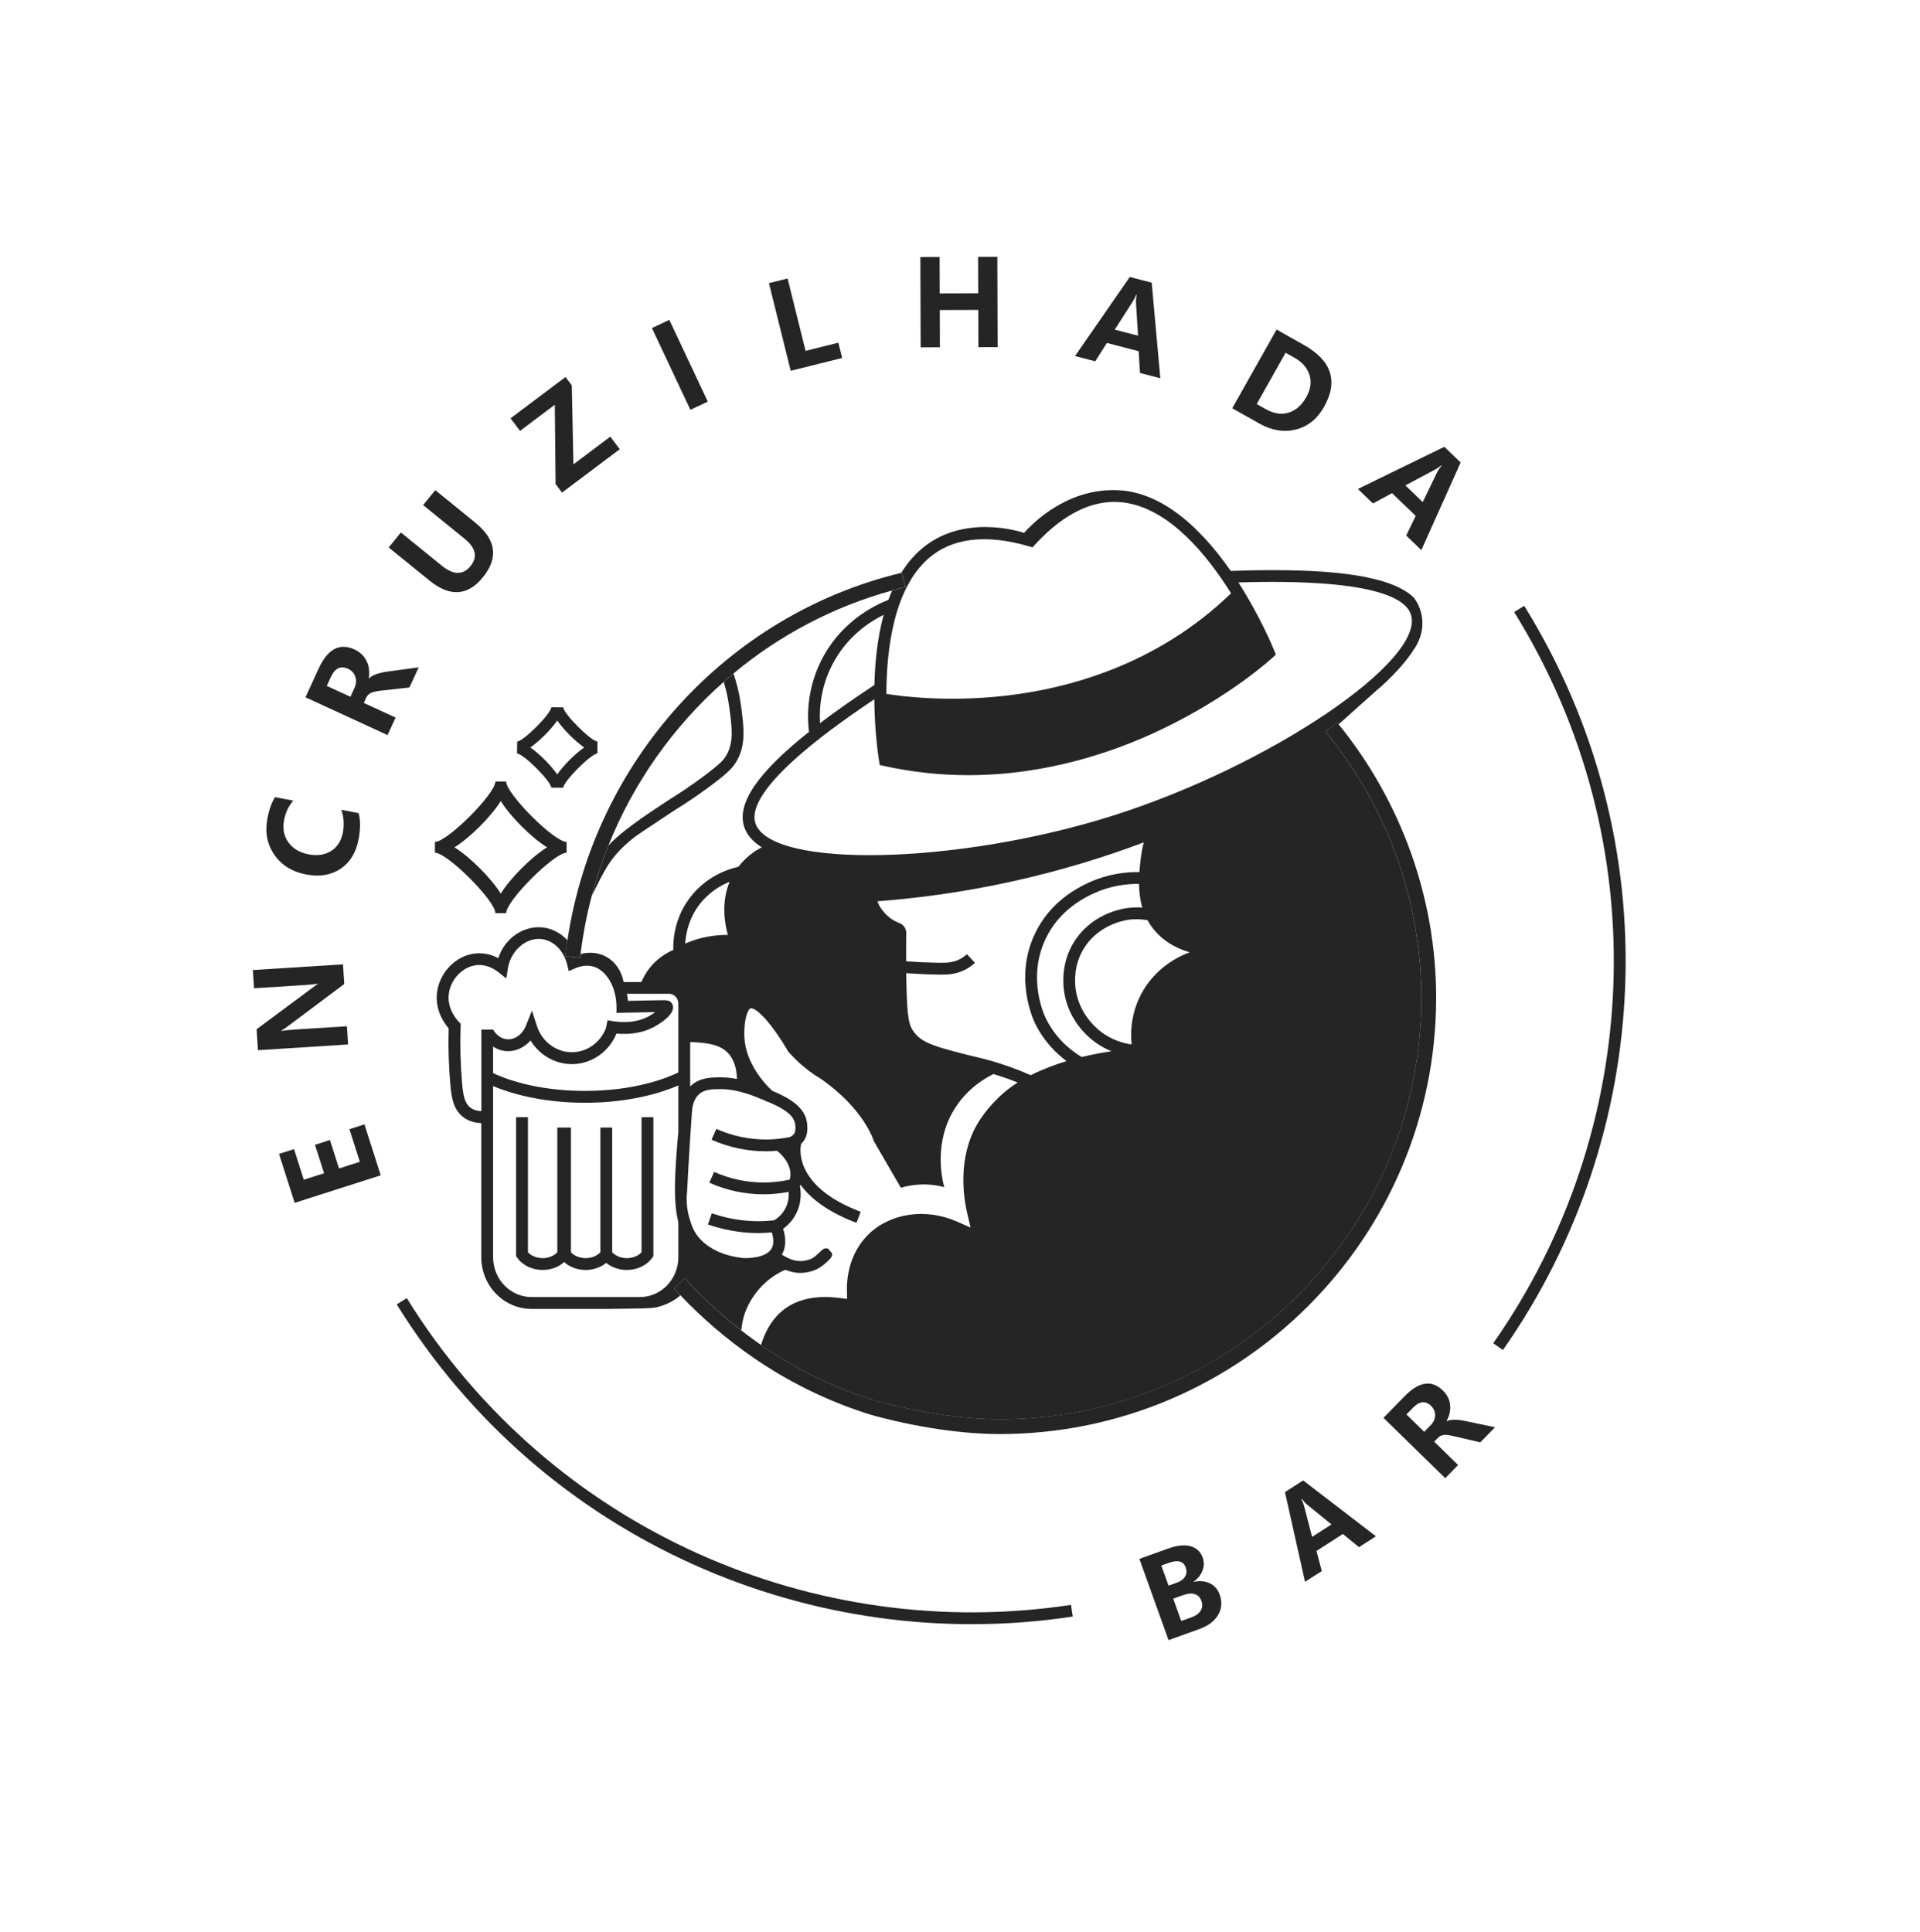 <svg width="635" height="639" viewBox="0 0 635 639" fill="none" xmlns="http://www.w3.org/2000/svg">
<path d="M120.531 371.918L125.919 388.769L97.457 397.877L92.282 381.688L97.239 380.101L100.475 390.228L107.183 388.086L104.174 378.681L109.123 377.1L112.131 386.505L119.017 384.298L115.566 373.51L120.522 371.923L120.531 371.918Z" fill="#252525"/>
<path d="M113.439 318.977L113.858 325.485L95.368 339.337C94.41 340.058 93.632 340.586 93.029 340.913L93.034 341.014C94.05 340.833 95.635 340.68 97.78 340.536L114.74 339.465L115.123 345.49L85.307 347.38L84.867 340.446L102.848 327.093C104.045 326.202 104.805 325.662 105.121 325.466L105.116 325.366C104.407 325.54 103.036 325.688 101.009 325.816L84.011 326.899L83.627 320.874L113.444 318.985L113.439 318.977Z" fill="#252525"/>
<path d="M118.615 268.965C119.255 271.297 119.251 274.189 118.594 277.624C117.746 282.051 115.754 285.3 112.605 287.39C109.465 289.474 105.686 290.1 101.277 289.264C96.639 288.374 93.127 286.199 90.728 282.736C88.329 279.273 87.575 275.251 88.452 270.667C88.998 267.796 89.836 265.47 90.947 263.677L96.993 264.834C95.449 266.596 94.436 268.732 93.958 271.249C93.412 274.12 93.892 276.585 95.39 278.65C96.888 280.714 99.123 282.035 102.074 282.6C104.959 283.149 107.425 282.783 109.499 281.487C111.565 280.195 112.869 278.156 113.401 275.374C113.9 272.762 113.728 270.256 112.874 267.873L118.615 268.965Z" fill="#252525"/>
<path d="M138.472 220.746L135.403 227.402L126.382 228.411C124.515 228.613 123.245 228.904 122.571 229.265C121.896 229.625 121.407 230.136 121.117 230.764L120.315 232.516L130.833 237.359L128.167 243.144L101.026 230.645L105.407 221.127C108.38 214.668 112.322 212.559 117.227 214.827C119.075 215.673 120.404 216.944 121.23 218.631C122.056 220.317 122.297 222.229 121.965 224.368L122.035 224.406C123.028 223.353 125.046 222.597 128.077 222.157L138.472 220.746ZM108.077 226.885L115.889 230.482L117.194 227.647C117.818 226.294 117.925 225.019 117.514 223.835C117.102 222.651 116.311 221.783 115.132 221.236C112.682 220.106 110.779 221.009 109.43 223.94L108.077 226.885Z" fill="#252525"/>
<path d="M157.17 172.865C164.089 178.477 164.934 184.503 159.722 190.933C154.682 197.141 148.789 197.512 142.049 192.043L128.552 181.091L132.581 176.131L146.107 187.111C149.97 190.242 153.142 190.291 155.611 187.253C158.048 184.258 157.391 181.246 153.674 178.22L139.939 167.071L143.956 162.13L157.183 172.868L157.17 172.865Z" fill="#252525"/>
<path d="M189.11 127.461L189.644 153.604L201.839 144.436L204.97 148.597L185.875 162.939L183.748 160.102L183.487 133.88L171.983 142.528L168.853 138.368L187.034 124.706L189.11 127.461Z" fill="#252525"/>
<path d="M221.369 105.812L234.095 132.85L228.335 135.555L215.609 108.518L221.369 105.812Z" fill="#252525"/>
<path d="M278.527 118.416L261.513 122.651L254.307 93.654L260.481 92.119L266.43 116.059L277.269 113.359L278.527 118.416Z" fill="#252525"/>
<path d="M329.951 114.819L323.586 114.838L323.545 102.512L310.814 102.551L310.855 114.877L304.49 114.896L304.392 85.017L310.757 84.998L310.796 97.06L323.526 97.022L323.479 84.964L329.844 84.945L329.943 114.824L329.951 114.819Z" fill="#252525"/>
<path d="M383.757 125.115L377.032 123.366L376.595 116.178L366.08 113.439L362.223 119.512L355.539 117.772L373.656 91.615L380.903 93.502L383.748 125.12L383.757 125.115ZM376.38 111.039L375.707 100.163C375.662 99.478 375.727 98.597 375.914 97.526L375.747 97.479C375.454 98.306 375.067 99.075 374.606 99.798L368.67 109.036L376.38 111.039Z" fill="#252525"/>
<path d="M407.535 135.048L422.205 109.013L431.192 114.079C440.438 119.285 442.671 126.12 437.907 134.575C435.642 138.591 432.523 141.1 428.57 142.076C424.617 143.052 420.584 142.397 416.493 140.086L407.53 135.039L407.535 135.048ZM425.186 116.685L415.632 133.644L418.657 135.349C421.293 136.835 423.798 137.217 426.179 136.49C428.565 135.771 430.514 134.068 432.018 131.387C433.478 128.801 433.828 126.339 433.083 124.004C432.33 121.674 430.704 119.792 428.193 118.378L425.186 116.685Z" fill="#252525"/>
<path d="M470.082 181.964L465.081 177.144L468.218 170.653L460.399 163.124L454.062 166.533L449.09 161.741L477.686 147.796L483.077 152.984L470.086 181.951L470.082 181.964ZM470.542 166.082L475.278 156.263C475.582 155.638 476.073 154.908 476.747 154.064L476.626 153.943C475.963 154.527 475.261 155.008 474.501 155.398L464.804 160.555L470.542 166.082Z" fill="#252525"/>
<path d="M354.496 532.79C269.474 545.695 181.037 508.158 132.873 430.435M495.462 445.434C544.86 375.041 550.606 279.14 502.442 201.417" stroke="#252525" stroke-width="3.914" stroke-miterlimit="10"/>
<path d="M386.481 542.518L376.828 515.647L386.366 512.223C389.293 511.169 391.748 510.914 393.731 511.457C395.714 512.001 397.054 513.254 397.766 515.219C398.29 516.678 398.256 518.127 397.672 519.582C397.089 521.037 396.118 522.237 394.772 523.186L394.791 523.255C396.75 522.812 398.513 522.963 400.079 523.708C401.646 524.452 402.739 525.697 403.374 527.445C404.251 529.882 404.084 532.139 402.861 534.197C401.644 536.264 399.533 537.836 396.525 538.906L386.481 542.518ZM388.027 528.816L390.674 536.189L394.073 534.969C395.524 534.45 396.529 533.712 397.104 532.746C397.679 531.779 397.753 530.709 397.323 529.514C396.921 528.382 396.199 527.644 395.162 527.308C394.125 526.972 392.864 527.074 391.375 527.605L388.022 528.808L388.027 528.816ZM384.086 517.849L386.477 524.494L389.2 523.52C390.511 523.053 391.424 522.372 391.948 521.472C392.477 520.58 392.544 519.572 392.133 518.445C391.395 516.381 389.519 515.898 386.515 516.977L384.086 517.849Z" fill="#252525"/>
<path d="M455.036 508.185L449.454 511.77L444.122 507.42L435.394 513.024L437.16 519.665L431.611 523.23L424.976 493.557L430.994 489.69L455.053 508.174L455.036 508.185ZM440.361 504.248L432.282 497.675C431.769 497.256 431.194 496.645 430.565 495.815L430.424 495.903C430.817 496.649 431.107 497.413 431.311 498.207L433.957 508.366L440.361 504.248Z" fill="#252525"/>
<path d="M494.461 472.093L489.567 477.105L481.121 475.122C479.378 474.706 478.147 474.559 477.41 474.67C476.687 474.785 476.085 475.077 475.619 475.55L474.329 476.868L482.237 484.594L477.981 488.947L457.558 468.992L464.554 461.837C469.299 456.974 473.526 456.346 477.213 459.955C478.606 461.313 479.396 462.884 479.589 464.664C479.788 466.451 479.394 468.249 478.405 470.071L478.458 470.119C479.692 469.492 481.746 469.462 484.624 470.039L494.436 472.108L494.461 472.093ZM465.141 467.873L471.026 473.619L473.112 471.486C474.104 470.468 474.614 469.358 474.627 468.153C474.64 466.948 474.198 465.921 473.315 465.052C471.472 463.248 469.469 463.453 467.311 465.654L465.149 467.868L465.141 467.873Z" fill="#252525"/>
<path d="M163.83 302.05H167.401C167.401 297.94 183.282 282.06 187.391 282.06V278.489C183.282 278.489 167.401 262.608 167.401 258.499H163.83C163.83 262.608 147.95 278.489 143.84 278.489V282.06C147.95 282.06 163.83 297.94 163.83 302.05ZM165.611 264.957C168.742 270.064 175.826 277.148 180.933 280.279C175.826 283.41 168.742 290.494 165.611 295.602C162.48 290.494 155.396 283.41 150.288 280.279C155.396 277.148 162.48 270.064 165.611 264.957Z" fill="#252525"/>
<path d="M182.353 260.563V260.524L186.266 260.563C186.58 258.225 195.278 249.526 197.577 249.213L197.616 245.3C195.278 244.986 186.58 236.288 186.266 233.989L182.353 233.949C182.039 236.288 173.341 244.986 171.042 245.3L171.002 249.213C173.341 249.526 182.039 258.225 182.353 260.563ZM184.3 238.333C186.482 241.444 190.102 245.074 193.213 247.247C190.102 249.429 186.472 253.049 184.3 256.16C182.118 253.049 178.497 249.419 175.386 247.247C178.497 245.065 182.128 241.444 184.3 238.333Z" fill="#252525"/>
<path d="M203.36 283.077C205.914 280.025 208.448 278.009 209.739 276.991C210.669 276.257 213.281 274.526 218.467 271.091C220.786 269.555 221.921 268.763 223.496 267.774C226.441 265.915 230.111 263.606 235.316 259.702C240.923 255.504 242.4 253.88 243.584 251.835C246.774 246.356 246.011 240.583 245.14 233.91C244.455 228.675 243.467 225.534 242.596 222.775C242.596 222.775 242.596 222.775 242.596 222.765C241.5 223.675 240.424 224.615 239.357 225.554C240.042 227.814 240.737 230.495 241.255 234.429C242.107 240.886 242.713 245.554 240.199 249.878C239.406 251.248 238.467 252.452 232.968 256.581C227.89 260.387 224.299 262.657 221.412 264.467C221.412 264.467 218.946 266.072 216.177 267.921C205.542 275.025 202.391 278.381 201.207 279.711C199.045 285.112 197.215 290.68 195.708 296.374C195.796 296.189 195.884 296.012 195.972 295.827C199.123 289.447 200.757 286.189 203.37 283.067L203.36 283.077Z" fill="#252525"/>
<path d="M226.49 422.82C231.304 428.114 237.508 434.131 245.12 440.051C245.463 438.456 245.453 435.707 247.508 431.646C248.476 429.738 250.707 425.932 254.915 422.801C256.382 421.705 257.732 420.961 258.74 420.472C259.083 420.316 259.425 420.169 259.768 420.032C261.235 420.619 262.918 421.059 264.709 421.059C265.306 421.059 265.922 421.01 266.548 420.903C267.615 420.717 269.826 420.345 271.881 418.75C272.047 418.623 272.204 418.496 272.351 418.378C272.566 418.271 272.693 418.182 272.683 418.134C272.683 418.134 272.673 418.134 272.664 418.124C275.393 415.893 275.286 415.237 275.168 414.543L273.857 413.016C272.898 412.703 272.204 413.192 271.871 413.486C271.871 413.486 271.852 413.505 271.842 413.515C271.803 413.554 271.763 413.584 271.734 413.613C271.284 414.044 269.992 415.257 269.484 415.658C268.202 416.656 266.754 416.901 265.883 417.048C263.045 417.537 260.228 416.079 258.584 414.993C259.914 412.713 260.061 409.846 259.004 406.431C260.56 405.326 262.488 403.486 263.711 400.59C265.1 397.312 264.904 394.279 264.562 392.439C264.64 392.253 264.689 392.058 264.748 391.872C267.908 396.216 273.486 400.795 283.27 404.484L284.65 400.825C261.734 392.175 264.807 378.937 264.953 378.379H264.934C265.12 378.213 265.296 378.037 265.462 377.841C267.4 375.63 267.126 372.469 266.793 370.796C265.834 365.913 260.736 363.056 255.335 360.777C251.969 357.557 245.962 350.552 246.148 341.54C246.255 336.208 247.468 333.81 248.202 333.556C249.504 333.116 254.034 336.56 260.629 347.724L260.854 348.027C262.918 350.356 265.208 352.46 267.654 354.299C268.936 355.258 270.276 356.158 271.656 356.98C285.912 366.97 288.935 377.312 288.965 377.41C291.959 382.567 294.953 387.723 297.947 392.889C299.61 392.39 301.831 391.911 304.473 391.803C307.712 391.676 310.412 392.175 312.301 392.674C311.704 390.482 308.504 377.968 315.96 366.383C320.099 359.964 325.647 356.706 328.553 355.278C330.158 355.757 331.831 356.295 333.563 356.921C334.6 357.303 335.608 357.685 336.576 358.076C334.893 359.152 333.289 360.326 331.782 361.628C330.529 362.714 326.205 366.667 323.162 371.911C316.645 383.173 318.69 396.197 319.874 401.275L320.99 406.05L316.508 404.073C306.185 399.514 294.395 401.236 287.174 408.349C280.56 414.866 280.022 423.447 280.1 426.832L280.159 429.65L277.36 429.308C269.425 428.349 263.075 429.846 258.496 433.779C254.729 437.008 252.752 441.352 251.695 444.904C261.989 452.008 274.415 458.622 289.111 463.221C289.297 463.27 310.324 469.493 330.598 469.493C407.524 469.493 470.096 406.911 470.096 329.994C470.096 298.146 458.834 266.894 438.375 242.002L442.151 238.891C442.337 239.125 442.523 239.36 442.719 239.595C444.598 237.912 449.108 233.881 455.273 228.362C457.425 226.582 459.773 224.351 462.219 221.699C464.333 219.41 466.202 217.061 467.66 214.733C468.384 213.705 471.035 209.674 470.311 204.292C469.891 201.161 468.501 198.911 467.66 197.756C465.106 195.193 460.997 193.187 455.282 191.71C453.981 191.416 452.67 191.122 451.369 190.829C440.987 188.803 426.32 188.167 407.035 188.852C404.442 185.115 401.526 181.377 398.327 177.923C397.368 176.945 396.418 175.976 395.46 174.998C389.129 168.872 381.81 164.078 373.689 162.591C370.979 162.092 368.484 162.121 368.122 162.121C360.901 162.121 355.275 164.401 352.065 166.035C350.138 167.004 347.936 168.285 345.647 169.968C342.711 172.121 340.431 174.332 338.699 176.26C337.173 175.77 318.152 169.714 304.356 181.925C301.89 184.107 299.816 186.67 298.064 189.508C298.133 189.488 298.211 189.469 298.28 189.449L299.424 194.205C297.957 194.557 296.509 194.948 295.061 195.34C294.62 196.357 294.199 197.385 293.828 198.431C289.033 200.281 279.161 205.251 272.742 216.376C266.891 226.533 266.861 236.444 267.556 242.08C250.492 255.632 243.613 265.827 246.128 273.508C247.038 276.297 249.112 278.508 251.94 280.269C249.337 281.62 246.549 283.655 244.21 286.708C240.717 287.49 233.565 289.868 228.242 296.854C223.369 303.243 222.586 310.034 222.674 314.232C220.757 315.063 217.42 316.834 214.69 320.396C213.477 321.981 212.675 323.537 212.137 324.838H206.227C206.158 324.359 205.258 318.791 200.043 316.247C196.824 314.672 193.742 315.122 192.019 315.592C191.971 316.012 191.902 316.433 191.853 316.854L186.99 316.306C187.186 314.545 187.431 312.793 187.695 311.052C185.581 308.742 182.783 307.206 179.72 306.805C173.419 305.993 166.971 310.161 164.799 316.942C162.891 315.934 160.308 315.093 157.294 315.376C150.641 316.012 145.014 321.981 144.476 328.947C144.065 334.358 146.883 338.409 148.39 340.161C148.224 346.393 148.4 352.567 148.918 358.516C149.31 362.959 149.877 366.843 153.038 369.377C154.691 370.708 156.756 371.412 159.173 371.491V415.873C159.173 425.296 166.628 432.967 175.797 432.967H201.021C203.722 432.938 206.07 432.908 208.007 432.879C214.857 432.781 216.275 432.752 218.438 432.077C221.588 431.098 223.624 429.611 224.348 429.053C224.602 428.857 224.807 428.642 224.993 428.427C224.259 427.644 223.545 426.881 222.86 426.128L226.481 422.84L226.49 422.82ZM340.891 355.649C336.155 353.556 331.244 351.814 326.273 350.483C324.884 350.111 323.788 349.857 322.555 349.564C320.833 349.153 318.886 348.693 315.422 347.763C308.025 345.767 304.278 344.446 301.968 340.943C301.685 340.513 301.518 340.229 301.362 339.896C300.305 337.714 299.914 333.742 299.738 323.566C299.738 323.018 299.738 322.46 299.718 321.912C303.182 322.147 306.675 322.314 310.138 322.372C310.559 322.372 310.99 322.382 311.43 322.382C313.827 322.382 316.635 322.177 319.512 320.601C320.569 320.024 321.557 319.31 322.447 318.488L319.786 315.621C319.131 316.228 318.416 316.746 317.643 317.167C315.314 318.439 313.093 318.507 310.207 318.458C306.704 318.4 303.182 318.233 299.689 317.989C299.669 314.848 299.679 311.707 299.718 308.605C299.738 307.167 298.847 305.856 297.507 305.357C295.98 304.789 294.63 303.968 293.485 302.901C292.595 302.069 290.902 300.279 290.188 298.126C303.162 297.138 317.946 295.23 334.052 291.717C350.891 288.038 365.695 283.381 378.278 278.645C377.808 280.494 377.437 282.461 377.211 284.565C377.084 285.749 376.937 287.07 376.84 288.469C372.3 288.391 366.448 289.075 360.323 291.835C351.781 295.69 345.646 301.551 342.104 309.232C335.549 323.429 341.527 336.804 342.232 338.292C345.03 344.172 349.091 348.262 352.75 350.992C348.836 352.176 344.795 353.702 340.891 355.659V355.649ZM357.731 349.632C353.973 347.362 348.944 343.292 345.774 336.609C345.147 335.298 339.864 323.449 345.666 310.875C348.807 304.065 354.286 298.86 361.947 295.406C367.417 292.94 372.642 292.324 376.722 292.383C376.742 294.907 377.026 297.568 377.808 300.21C376.067 300.083 374.227 300.142 372.3 300.445C369.619 300.866 360.47 302.921 355.089 311.776C351.321 317.979 351.459 324.319 351.87 327.539C353.083 336.99 359.267 342.548 361.869 344.495C363.787 345.933 365.744 346.98 367.613 347.734C364.697 348.155 361.321 348.771 357.74 349.642L357.731 349.632ZM377.221 329.221C373.836 335.875 373.914 342.166 374.266 345.493C371.488 345.092 367.769 344.025 364.208 341.354C362.486 340.063 356.791 335.219 355.734 327.02C355.382 324.3 355.265 318.967 358.415 313.791C363.034 306.189 371.282 304.545 372.887 304.29C375.264 303.919 377.485 304.026 379.53 304.388C380.088 305.396 380.734 306.394 381.507 307.353C385.46 312.265 390.724 314.202 393.483 314.995C391.37 315.758 382.26 319.3 377.211 329.221H377.221ZM306.949 184.831C314.747 177.923 325.98 176.543 340.314 180.712L341.478 181.054L342.3 180.164C352.408 169.176 362.73 164.548 372.975 166.426C387.221 169.019 399.168 183.49 407.142 196.25C382.466 220.163 352.701 227.922 331.938 230.202C312.986 232.276 297.908 230.3 293.143 229.527C293.201 214.234 295.745 194.752 306.949 184.831ZM276.108 218.323C280.804 210.183 287.536 205.692 292.242 203.373C290.178 211.005 289.366 219.165 289.19 226.582C282.38 231.073 276.382 235.28 271.206 239.213C270.902 233.949 271.558 226.22 276.108 218.323ZM249.827 272.285C248.007 266.737 253.496 255.143 289.16 231.308C289.258 242.393 290.599 250.896 290.736 251.738L290.951 253.049L292.242 253.333C301.929 255.485 311.303 256.405 320.266 256.405C345.95 256.405 368.141 248.881 383.777 241.444C406.604 230.603 420.4 217.981 420.978 217.443L421.966 216.523L421.457 215.271C421.095 214.371 416.859 203.999 409.569 192.659C453.492 191.338 464.91 197.688 466.652 203.334C471.358 218.578 419.921 253.313 368.376 269.702C316.831 286.101 254.787 287.441 249.817 272.275L249.827 272.285ZM250.159 362.9C251.147 363.291 252.165 363.692 253.163 364.103C253.29 364.221 253.427 364.348 253.554 364.465L253.682 364.319C258.183 366.207 262.321 368.428 262.928 371.53C263.251 373.144 263.075 374.573 262.488 375.248C262.282 375.483 261.93 375.718 261.323 376.099C258.691 376.637 256.01 376.921 253.349 376.921H253.329C247.723 376.921 242.195 375.747 236.911 373.418L235.336 376.999C241.118 379.543 247.175 380.825 253.329 380.825H253.349C254.562 380.825 255.775 380.757 256.998 380.649L257.488 381.07C258.222 381.686 261.842 384.984 261.382 389.103C261.343 389.475 261.265 389.837 261.167 390.199C258.339 390.815 255.462 391.148 252.595 391.148H252.586C246.979 391.148 241.451 389.974 236.167 387.645L234.592 391.226C240.375 393.77 246.431 395.052 252.586 395.052H252.595C255.345 395.052 258.114 394.768 260.834 394.25C260.942 395.541 260.834 397.234 260.081 399.024C258.975 401.627 257.057 403.036 256.02 403.652C252.468 404.044 248.877 404.044 245.345 403.623C241.97 403.222 238.633 402.449 235.414 401.334L234.122 405.032C237.606 406.245 241.226 407.077 244.876 407.517C246.862 407.752 248.858 407.87 250.854 407.87C252.322 407.87 253.799 407.782 255.257 407.654C256.01 410.13 255.913 412.057 254.934 413.368C252.928 416.079 247.478 416.265 245.609 416.118C239.944 415.492 235.375 413.545 232.038 410.335C230.238 408.603 229.015 406.412 228.242 403.662C227.85 402.478 227.459 401.001 227.254 399.249C227.009 397.195 227.087 395.404 227.254 394.024C227.792 383.193 228.389 374.328 228.829 367.988C228.956 366.207 229.347 363.673 231.109 362.019C232.85 360.385 235.247 360.258 238.447 360.258H238.486C241.823 360.258 245.736 361.139 250.14 362.87L250.159 362.9ZM243.731 356.902C241.901 356.55 240.159 356.364 238.506 356.364C235.365 356.364 231.461 356.364 228.447 359.182C228.379 359.24 228.33 359.309 228.261 359.368V344.701C228.868 344.701 229.484 344.72 230.081 344.769C233.887 345.053 238.623 345.415 241.392 349.045C243.163 351.374 243.672 354.407 243.731 356.902ZM231.334 299.212C234.426 295.161 238.242 292.911 241.304 291.678C238.477 298.518 239.66 305.474 240.717 309.251C240.639 309.251 240.57 309.251 240.492 309.251C236.774 309.251 231.784 309.828 226.618 312.108C226.843 308.615 227.87 303.742 231.324 299.202L231.334 299.212ZM221.275 328.722C222.968 328.722 224.348 330.171 224.348 331.961V354.74C220.786 356.481 210.219 360.845 193.468 360.845H193.379C177.391 360.835 167.059 356.843 163.086 354.974V346.198C164.124 346.883 165.396 347.45 166.912 347.636C170.102 348.047 173.263 346.687 175.464 344.172C178.37 348.947 183.536 351.99 189.113 351.99C189.309 351.99 189.495 351.99 189.691 351.98C195.992 351.745 201.471 347.763 203.878 341.892C208.526 342.313 212.773 341.579 216.305 339.681C217.557 339.006 223.751 335.484 222.42 332.304C221.774 330.777 220.61 330.797 217.782 330.865C217.097 330.875 216.246 330.895 215.179 330.914C212.43 330.953 209.915 331.002 207.675 331.061C207.606 330.259 207.489 329.486 207.342 328.722H221.256H221.275ZM159.182 367.548C157.685 367.479 156.443 367.068 155.494 366.305C153.537 364.73 153.145 361.931 152.823 358.154C152.294 352.107 152.128 345.816 152.333 339.466L152.363 338.634L151.786 338.037C150.905 337.127 148.038 333.801 148.39 329.221C148.772 324.173 152.94 319.701 157.676 319.241C160.934 318.928 163.556 320.572 164.818 321.57L167.45 323.654L167.969 320.337C168.898 314.408 174.065 309.965 179.221 310.641C183.125 311.149 186.472 314.496 187.558 318.967L188.106 321.218L190.239 320.298C191.687 319.672 193.898 319.065 196.168 319.701C199.583 320.67 202.284 324.192 203.37 328.693C203.702 330.063 203.888 331.531 203.888 333.037V335.043L205.894 334.994C208.575 334.926 211.726 334.857 215.268 334.808C215.806 334.808 216.285 334.789 216.725 334.779C216.07 335.268 215.297 335.767 214.485 336.208C210.835 338.165 206.158 338.605 200.953 337.47L200.366 340.18C198.565 344.759 194.387 347.861 189.564 348.047C184.231 348.262 179.309 344.71 177.597 339.436L175.924 334.309L173.918 339.319C172.734 342.264 170.063 344.094 167.431 343.742C164.867 343.419 163.39 341.1 163.116 340.64V340.562H159.202V367.528L159.182 367.548ZM211.637 429.043H175.797C168.791 429.043 163.086 423.133 163.086 415.864V359.26C168.243 361.422 178.575 364.749 193.379 364.769H193.468C208.819 364.769 219.377 361.197 224.348 359.045V374.299C223.144 387.938 222.596 397.41 224.348 404.249V415.864C224.348 423.133 218.643 429.043 211.637 429.043Z" fill="#252525"/>
<path d="M212.195 414.21C211.119 415.414 209.279 416.167 207.332 416.167C205.385 416.167 203.546 415.414 202.469 414.21V372.978H198.556V414.21C197.479 415.414 195.64 416.167 193.693 416.167C191.746 416.167 189.906 415.414 188.83 414.21V372.978H184.329V414.21C183.253 415.414 181.413 416.167 179.466 416.167C177.519 416.167 175.679 415.414 174.603 414.21V369.534H170.689V415.482L171.032 415.981C172.764 418.506 175.992 420.081 179.466 420.081C182.196 420.081 184.759 419.103 186.57 417.469C188.389 419.103 190.953 420.081 193.673 420.081C196.256 420.081 198.693 419.21 200.493 417.733C202.283 419.21 204.73 420.081 207.313 420.081C210.786 420.081 214.015 418.506 215.747 415.981L216.09 415.482V369.534H212.176V414.21H212.195Z" fill="#252525"/>
<path d="M442.709 239.566C442.523 239.331 442.338 239.096 442.142 238.861L438.365 241.973C458.824 266.864 470.086 298.106 470.086 329.965C470.086 406.891 407.505 469.463 330.588 469.463C310.324 469.463 289.288 463.25 289.102 463.191C274.405 458.602 261.979 451.988 251.686 444.875C249.386 443.28 247.194 441.665 245.11 440.051C237.498 434.141 231.295 428.123 226.481 422.82L222.86 426.108C223.545 426.861 224.259 427.624 224.993 428.407C237.674 441.792 258.339 458.7 287.673 467.868C288.554 468.132 309.591 474.355 330.588 474.355C410.205 474.355 474.979 409.582 474.979 329.965C474.979 297.275 463.521 265.221 442.709 239.566Z" fill="#252525"/>
<path d="M191.843 316.825C191.892 316.404 191.961 315.983 192.01 315.562C192.812 309.026 194.055 302.617 195.698 296.375C197.205 290.68 199.035 285.113 201.197 279.712C209.573 258.783 222.733 240.251 239.347 225.554C240.414 224.615 241.49 223.676 242.586 222.766C257.703 210.183 275.491 200.702 295.031 195.33C296.479 194.929 297.927 194.537 299.395 194.195L298.25 189.44C298.182 189.459 298.104 189.479 298.035 189.498C240.277 203.432 196.53 251.885 187.665 311.032C187.401 312.774 187.166 314.525 186.961 316.286L191.824 316.834L191.843 316.825Z" fill="#252525"/>
</svg>
